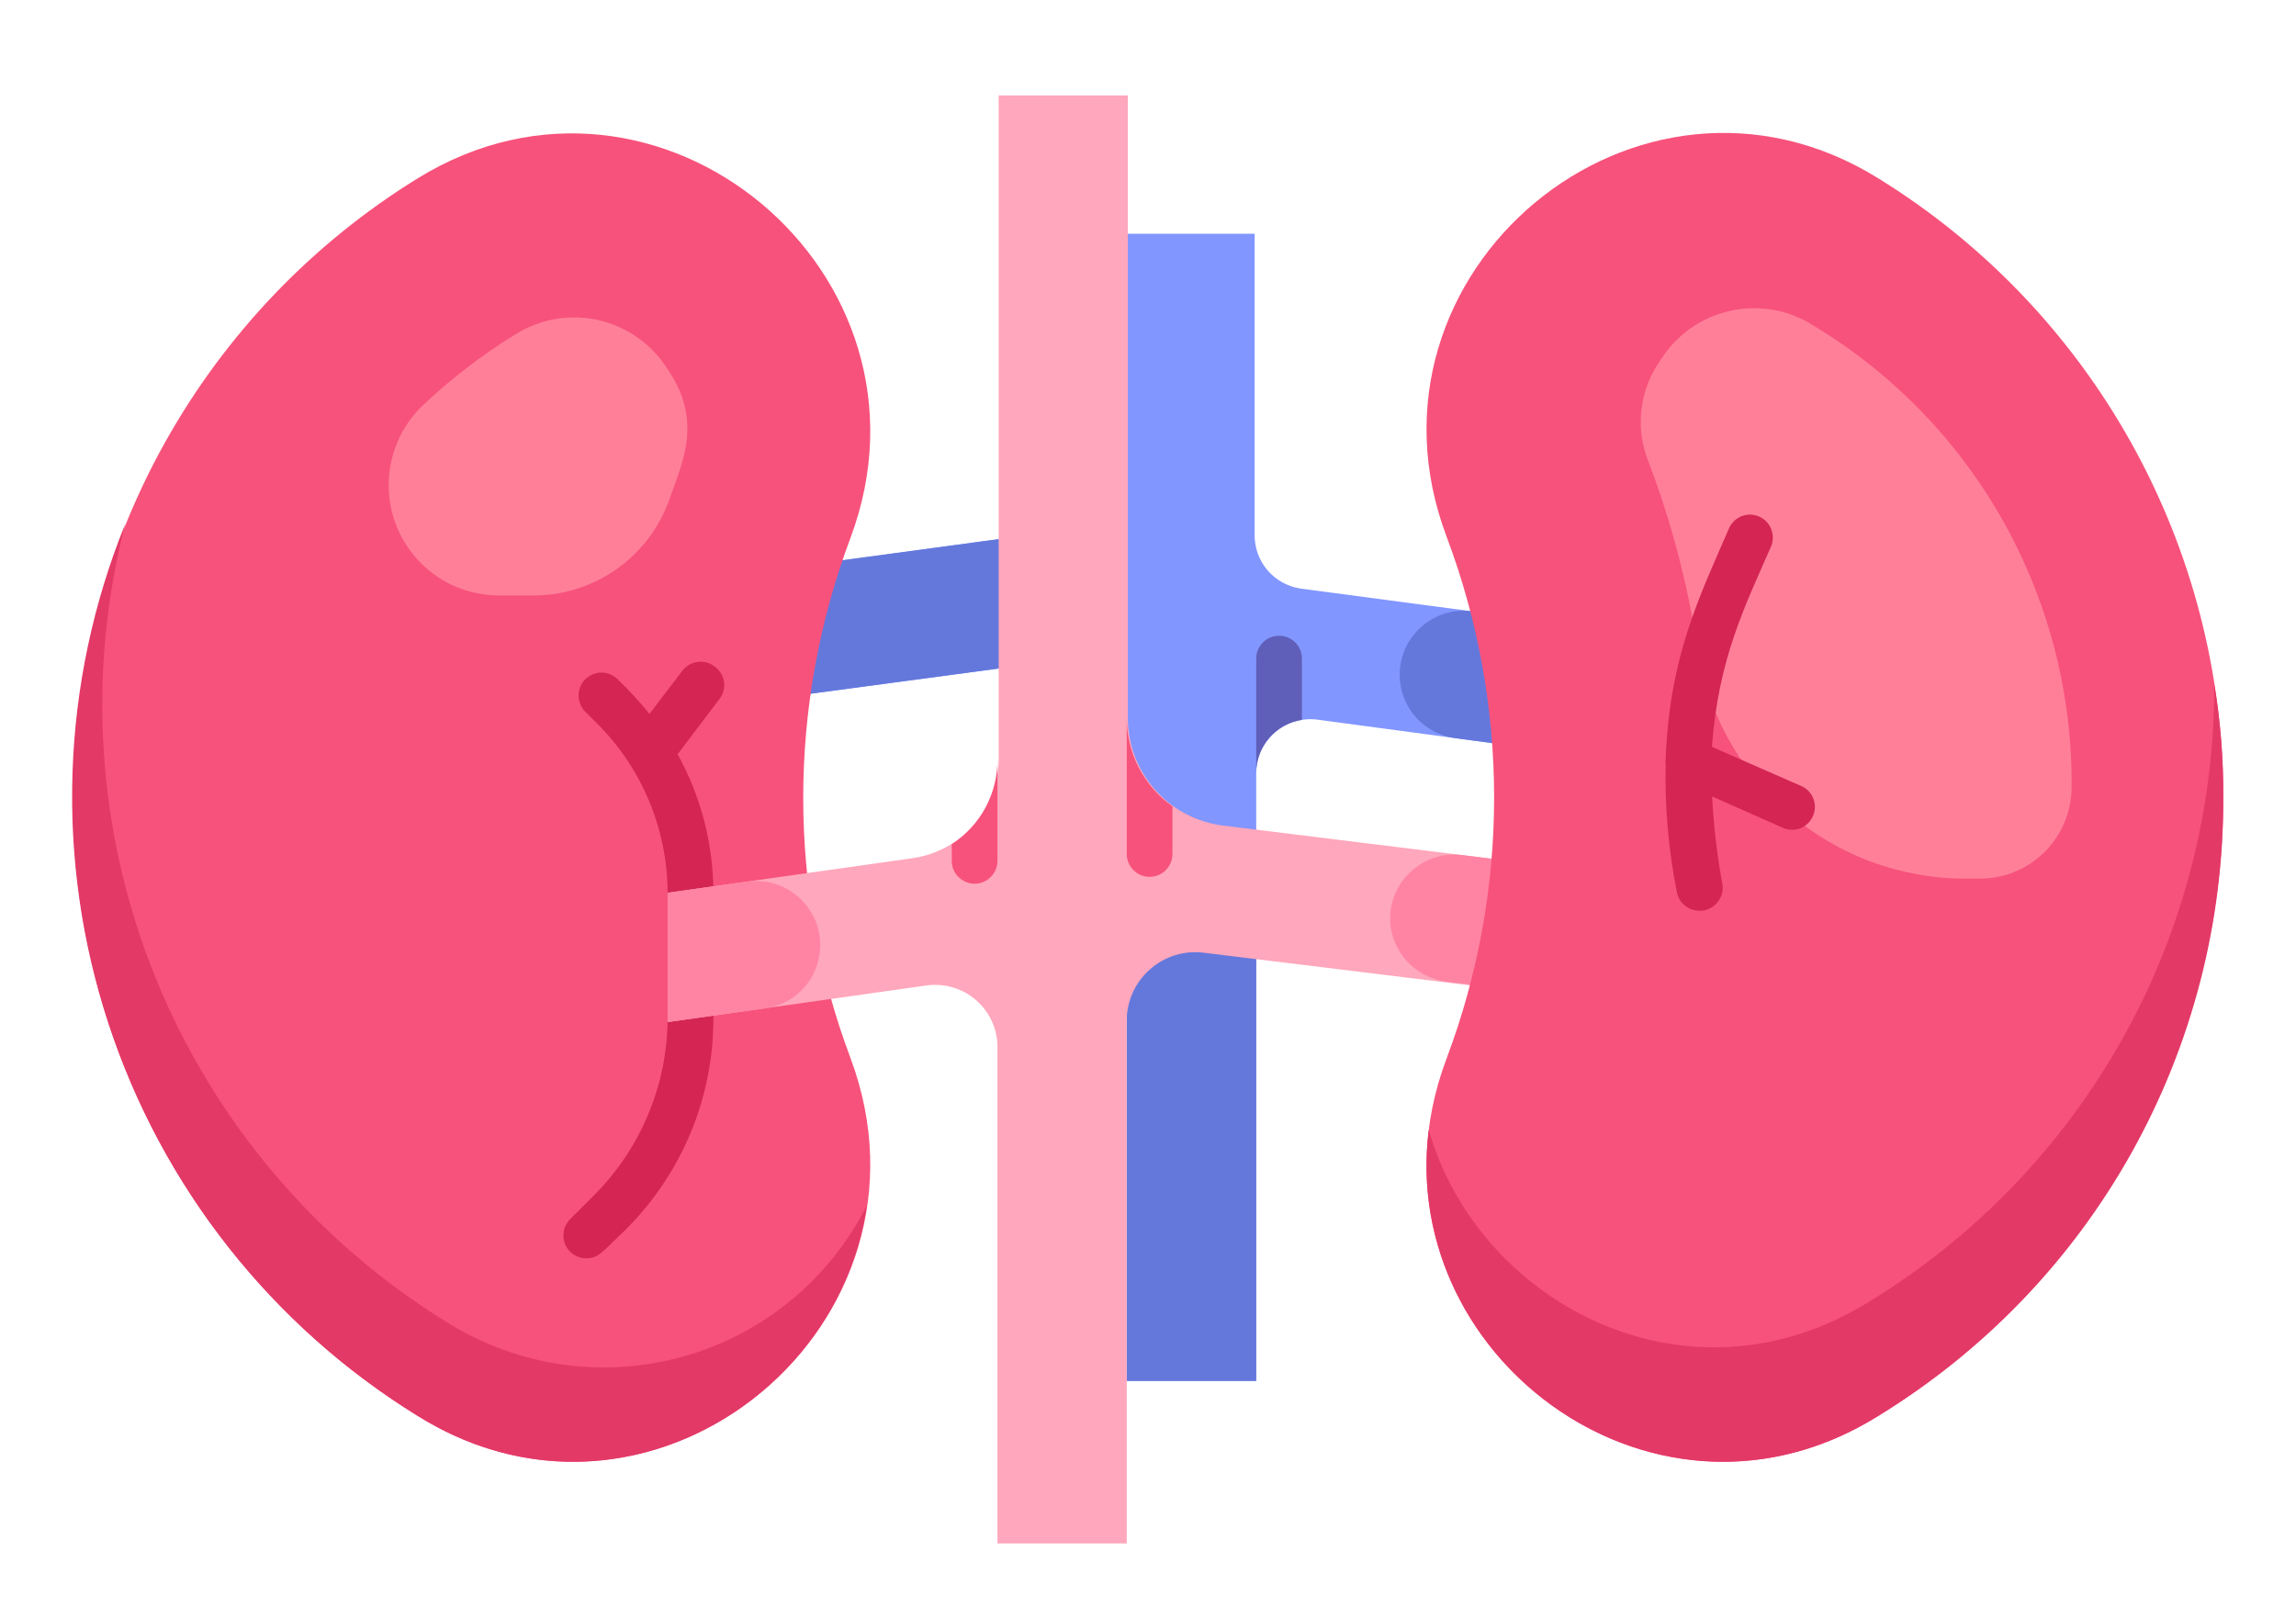 <svg width="23" height="16" viewBox="0 0 23 16" fill="none" xmlns="http://www.w3.org/2000/svg">
<path d="M16.115 6.306V7.601L13.194 7.209C13.118 7.2 13.04 7.206 12.967 7.228C12.894 7.251 12.826 7.288 12.768 7.339C12.711 7.389 12.665 7.452 12.633 7.521C12.601 7.591 12.584 7.667 12.584 7.743V13.832H11.287V7.141C11.287 7.064 11.271 6.988 11.239 6.918C11.207 6.848 11.161 6.786 11.103 6.735C11.046 6.685 10.978 6.647 10.904 6.625C10.831 6.603 10.753 6.596 10.677 6.607L7.755 6.998V5.708L10.812 5.291C10.941 5.272 11.057 5.208 11.142 5.11C11.226 5.012 11.272 4.887 11.271 4.757V2.342H12.568V5.362C12.568 5.491 12.614 5.616 12.698 5.714C12.782 5.812 12.899 5.876 13.026 5.896L16.115 6.306Z" fill="#8296FF"/>
<path d="M10.269 5.365L7.755 5.704V6.999L10.269 6.662V5.365ZM11.287 9.405H12.584V13.835H11.287V9.405ZM14.021 6.76C14.021 6.916 14.078 7.066 14.18 7.182C14.283 7.299 14.424 7.375 14.578 7.395L16.115 7.601V6.307L14.74 6.123C14.65 6.112 14.559 6.12 14.472 6.147C14.385 6.174 14.305 6.22 14.237 6.28C14.169 6.34 14.115 6.414 14.077 6.497C14.04 6.58 14.021 6.67 14.021 6.76Z" fill="#6478DC"/>
<path d="M8.521 10.603C9.506 13.248 6.594 15.682 4.19 14.188C3.131 13.535 2.258 12.622 1.652 11.537C1.046 10.451 0.728 9.228 0.728 7.985C0.728 6.742 1.046 5.519 1.652 4.434C2.258 3.348 3.131 2.435 4.19 1.783C6.594 0.307 9.506 2.741 8.521 5.385C7.888 7.067 7.888 8.921 8.521 10.603Z" fill="#F7527B"/>
<path d="M8.681 12.082C8.402 14.041 6.131 15.395 4.19 14.188C2.723 13.285 1.624 11.892 1.087 10.256C0.549 8.62 0.608 6.846 1.254 5.25C0.866 6.756 0.972 8.346 1.555 9.787C2.139 11.229 3.169 12.445 4.494 13.257C4.842 13.472 5.231 13.613 5.635 13.67C6.04 13.727 6.453 13.7 6.846 13.589C7.24 13.479 7.606 13.288 7.922 13.028C8.238 12.768 8.496 12.446 8.681 12.082Z" fill="#E33967"/>
<path d="M5.331 5.965C5.632 5.968 5.926 5.877 6.173 5.704C6.419 5.532 6.606 5.286 6.706 5.002C6.825 4.652 7.052 4.228 6.688 3.699C6.61 3.575 6.509 3.468 6.39 3.384C6.272 3.3 6.137 3.24 5.995 3.207C5.853 3.175 5.706 3.172 5.563 3.196C5.419 3.221 5.282 3.274 5.159 3.352C4.821 3.56 4.506 3.803 4.219 4.077C4.064 4.231 3.958 4.429 3.915 4.644C3.872 4.859 3.894 5.082 3.978 5.285C4.062 5.487 4.205 5.66 4.388 5.782C4.571 5.903 4.786 5.966 5.005 5.965H5.331Z" fill="#FF7F99"/>
<path d="M5.874 12.606C5.828 12.607 5.784 12.593 5.746 12.568C5.708 12.543 5.678 12.507 5.661 12.465C5.644 12.423 5.639 12.377 5.648 12.332C5.657 12.287 5.679 12.247 5.711 12.214L5.94 11.985C6.177 11.751 6.365 11.472 6.493 11.164C6.622 10.857 6.688 10.527 6.688 10.193C6.688 10.133 6.712 10.074 6.755 10.031C6.798 9.988 6.856 9.964 6.917 9.964C6.977 9.964 7.036 9.988 7.079 10.031C7.122 10.074 7.146 10.133 7.146 10.193C7.148 10.588 7.071 10.98 6.92 11.345C6.768 11.71 6.546 12.041 6.266 12.32C6.048 12.526 6 12.606 5.874 12.606ZM7.157 6.676C7.109 6.639 7.048 6.623 6.988 6.631C6.928 6.639 6.873 6.671 6.836 6.719L6.506 7.152C6.408 7.03 6.301 6.915 6.188 6.806C6.167 6.785 6.141 6.768 6.113 6.756C6.085 6.744 6.055 6.738 6.025 6.738C5.995 6.738 5.965 6.744 5.937 6.756C5.909 6.768 5.884 6.785 5.862 6.806C5.82 6.849 5.796 6.907 5.796 6.968C5.796 7.028 5.82 7.086 5.862 7.129L5.968 7.235C6.195 7.458 6.376 7.724 6.499 8.017C6.623 8.311 6.687 8.626 6.688 8.944C6.688 9.005 6.712 9.063 6.755 9.106C6.798 9.149 6.856 9.173 6.917 9.173C6.977 9.173 7.036 9.149 7.079 9.106C7.122 9.063 7.146 9.005 7.146 8.944C7.146 8.459 7.023 7.981 6.788 7.556L7.212 6.996C7.23 6.972 7.242 6.944 7.249 6.914C7.256 6.885 7.257 6.854 7.252 6.825C7.247 6.795 7.236 6.766 7.219 6.741C7.203 6.715 7.182 6.693 7.157 6.676Z" fill="#D42553"/>
<path d="M15.261 8.642V9.937L12.064 9.545C11.966 9.532 11.867 9.54 11.773 9.569C11.679 9.598 11.592 9.646 11.519 9.712C11.445 9.777 11.386 9.857 11.346 9.947C11.306 10.037 11.286 10.134 11.287 10.232V15.462H9.992V10.489C9.992 10.4 9.973 10.312 9.936 10.231C9.899 10.15 9.845 10.078 9.778 10.02C9.711 9.961 9.632 9.918 9.547 9.893C9.462 9.867 9.372 9.86 9.284 9.872L6.688 10.239V8.944L9.137 8.598C9.378 8.565 9.598 8.445 9.757 8.262C9.916 8.079 10.004 7.844 10.004 7.601V0.956H11.298V7.191C11.298 7.457 11.395 7.713 11.571 7.912C11.747 8.111 11.99 8.239 12.254 8.271L15.261 8.642Z" fill="#FFA7BC"/>
<path d="M7.446 8.837L6.688 8.944V10.239L7.636 10.106C7.722 10.098 7.806 10.072 7.882 10.031C7.958 9.989 8.025 9.933 8.079 9.865C8.132 9.797 8.172 9.718 8.194 9.635C8.217 9.551 8.222 9.464 8.21 9.378C8.198 9.292 8.169 9.21 8.124 9.136C8.079 9.062 8.02 8.997 7.949 8.947C7.879 8.896 7.799 8.86 7.715 8.841C7.63 8.822 7.543 8.821 7.457 8.837H7.446ZM13.925 9.203C13.927 9.359 13.985 9.509 14.089 9.625C14.194 9.74 14.336 9.815 14.491 9.834L15.261 9.928V8.642L14.646 8.566C14.556 8.555 14.465 8.563 14.378 8.59C14.291 8.617 14.211 8.662 14.142 8.723C14.074 8.783 14.02 8.857 13.982 8.94C13.944 9.023 13.925 9.112 13.925 9.203Z" fill="#FF84A3"/>
<path d="M14.491 10.604C13.494 13.248 16.407 15.682 18.81 14.188C19.869 13.535 20.742 12.623 21.348 11.537C21.954 10.451 22.272 9.229 22.272 7.985C22.272 6.742 21.954 5.52 21.348 4.434C20.742 3.348 19.869 2.436 18.81 1.783C16.407 0.298 13.494 2.732 14.491 5.376C15.126 7.061 15.126 8.919 14.491 10.604Z" fill="#F7527B"/>
<path d="M22.271 8C22.275 9.242 21.959 10.464 21.353 11.548C20.747 12.632 19.871 13.541 18.81 14.188C16.627 15.547 14.021 13.659 14.312 11.319C14.812 13.063 16.911 14.167 18.721 13.042C19.782 12.396 20.657 11.486 21.264 10.402C21.87 9.319 22.186 8.096 22.181 6.854C22.245 7.233 22.275 7.616 22.271 8Z" fill="#E33967"/>
<path d="M19.681 8.802H19.835C20.074 8.802 20.303 8.709 20.474 8.543C20.645 8.376 20.745 8.149 20.752 7.911C20.764 6.977 20.531 6.056 20.077 5.239C19.623 4.423 18.962 3.74 18.162 3.259C18.039 3.181 17.902 3.128 17.759 3.103C17.616 3.079 17.469 3.083 17.327 3.115C17.185 3.147 17.051 3.207 16.932 3.291C16.814 3.375 16.713 3.482 16.636 3.605C16.529 3.754 16.462 3.928 16.442 4.11C16.422 4.292 16.45 4.476 16.521 4.645C16.745 5.238 16.906 5.852 17.002 6.478C17.096 7.123 17.418 7.712 17.91 8.139C18.401 8.565 19.03 8.801 19.681 8.802Z" fill="#FF7F99"/>
<path d="M9.992 7.601V8.623C9.992 8.684 9.968 8.743 9.925 8.785C9.882 8.828 9.824 8.853 9.763 8.853C9.702 8.853 9.644 8.828 9.601 8.785C9.558 8.743 9.534 8.684 9.534 8.623V8.458C9.676 8.366 9.793 8.238 9.873 8.089C9.953 7.939 9.994 7.771 9.992 7.601ZM11.745 8.078V8.555C11.745 8.615 11.721 8.674 11.678 8.717C11.635 8.76 11.577 8.784 11.516 8.784C11.455 8.784 11.397 8.76 11.354 8.717C11.311 8.674 11.287 8.615 11.287 8.555V7.18C11.285 7.355 11.325 7.529 11.405 7.686C11.485 7.842 11.602 7.977 11.745 8.078Z" fill="#F7527B"/>
<path d="M13.042 6.596V7.212C12.915 7.231 12.799 7.295 12.715 7.393C12.63 7.49 12.584 7.615 12.584 7.744V6.598C12.584 6.537 12.608 6.479 12.651 6.436C12.694 6.393 12.752 6.369 12.813 6.369C12.874 6.369 12.932 6.393 12.975 6.436C13.018 6.479 13.042 6.537 13.042 6.598V6.596Z" fill="#5F5FB9"/>
<path d="M18.054 7.879L17.149 7.482C17.213 6.598 17.481 6.071 17.745 5.466C17.765 5.411 17.764 5.35 17.741 5.296C17.719 5.242 17.676 5.198 17.622 5.175C17.568 5.151 17.508 5.149 17.452 5.169C17.397 5.189 17.352 5.23 17.325 5.282C17.018 5.99 16.727 6.575 16.686 7.594C16.683 7.613 16.683 7.633 16.686 7.652C16.676 8.08 16.713 8.508 16.796 8.928C16.805 8.989 16.839 9.044 16.888 9.08C16.938 9.116 17 9.131 17.061 9.122C17.122 9.112 17.176 9.079 17.212 9.03C17.249 8.98 17.264 8.918 17.254 8.857C17.2 8.567 17.166 8.274 17.151 7.979L17.871 8.298C17.926 8.319 17.987 8.317 18.041 8.295C18.095 8.272 18.138 8.229 18.161 8.175C18.185 8.122 18.187 8.061 18.167 8.006C18.147 7.95 18.107 7.905 18.054 7.879Z" fill="#D42553"/>
</svg>
